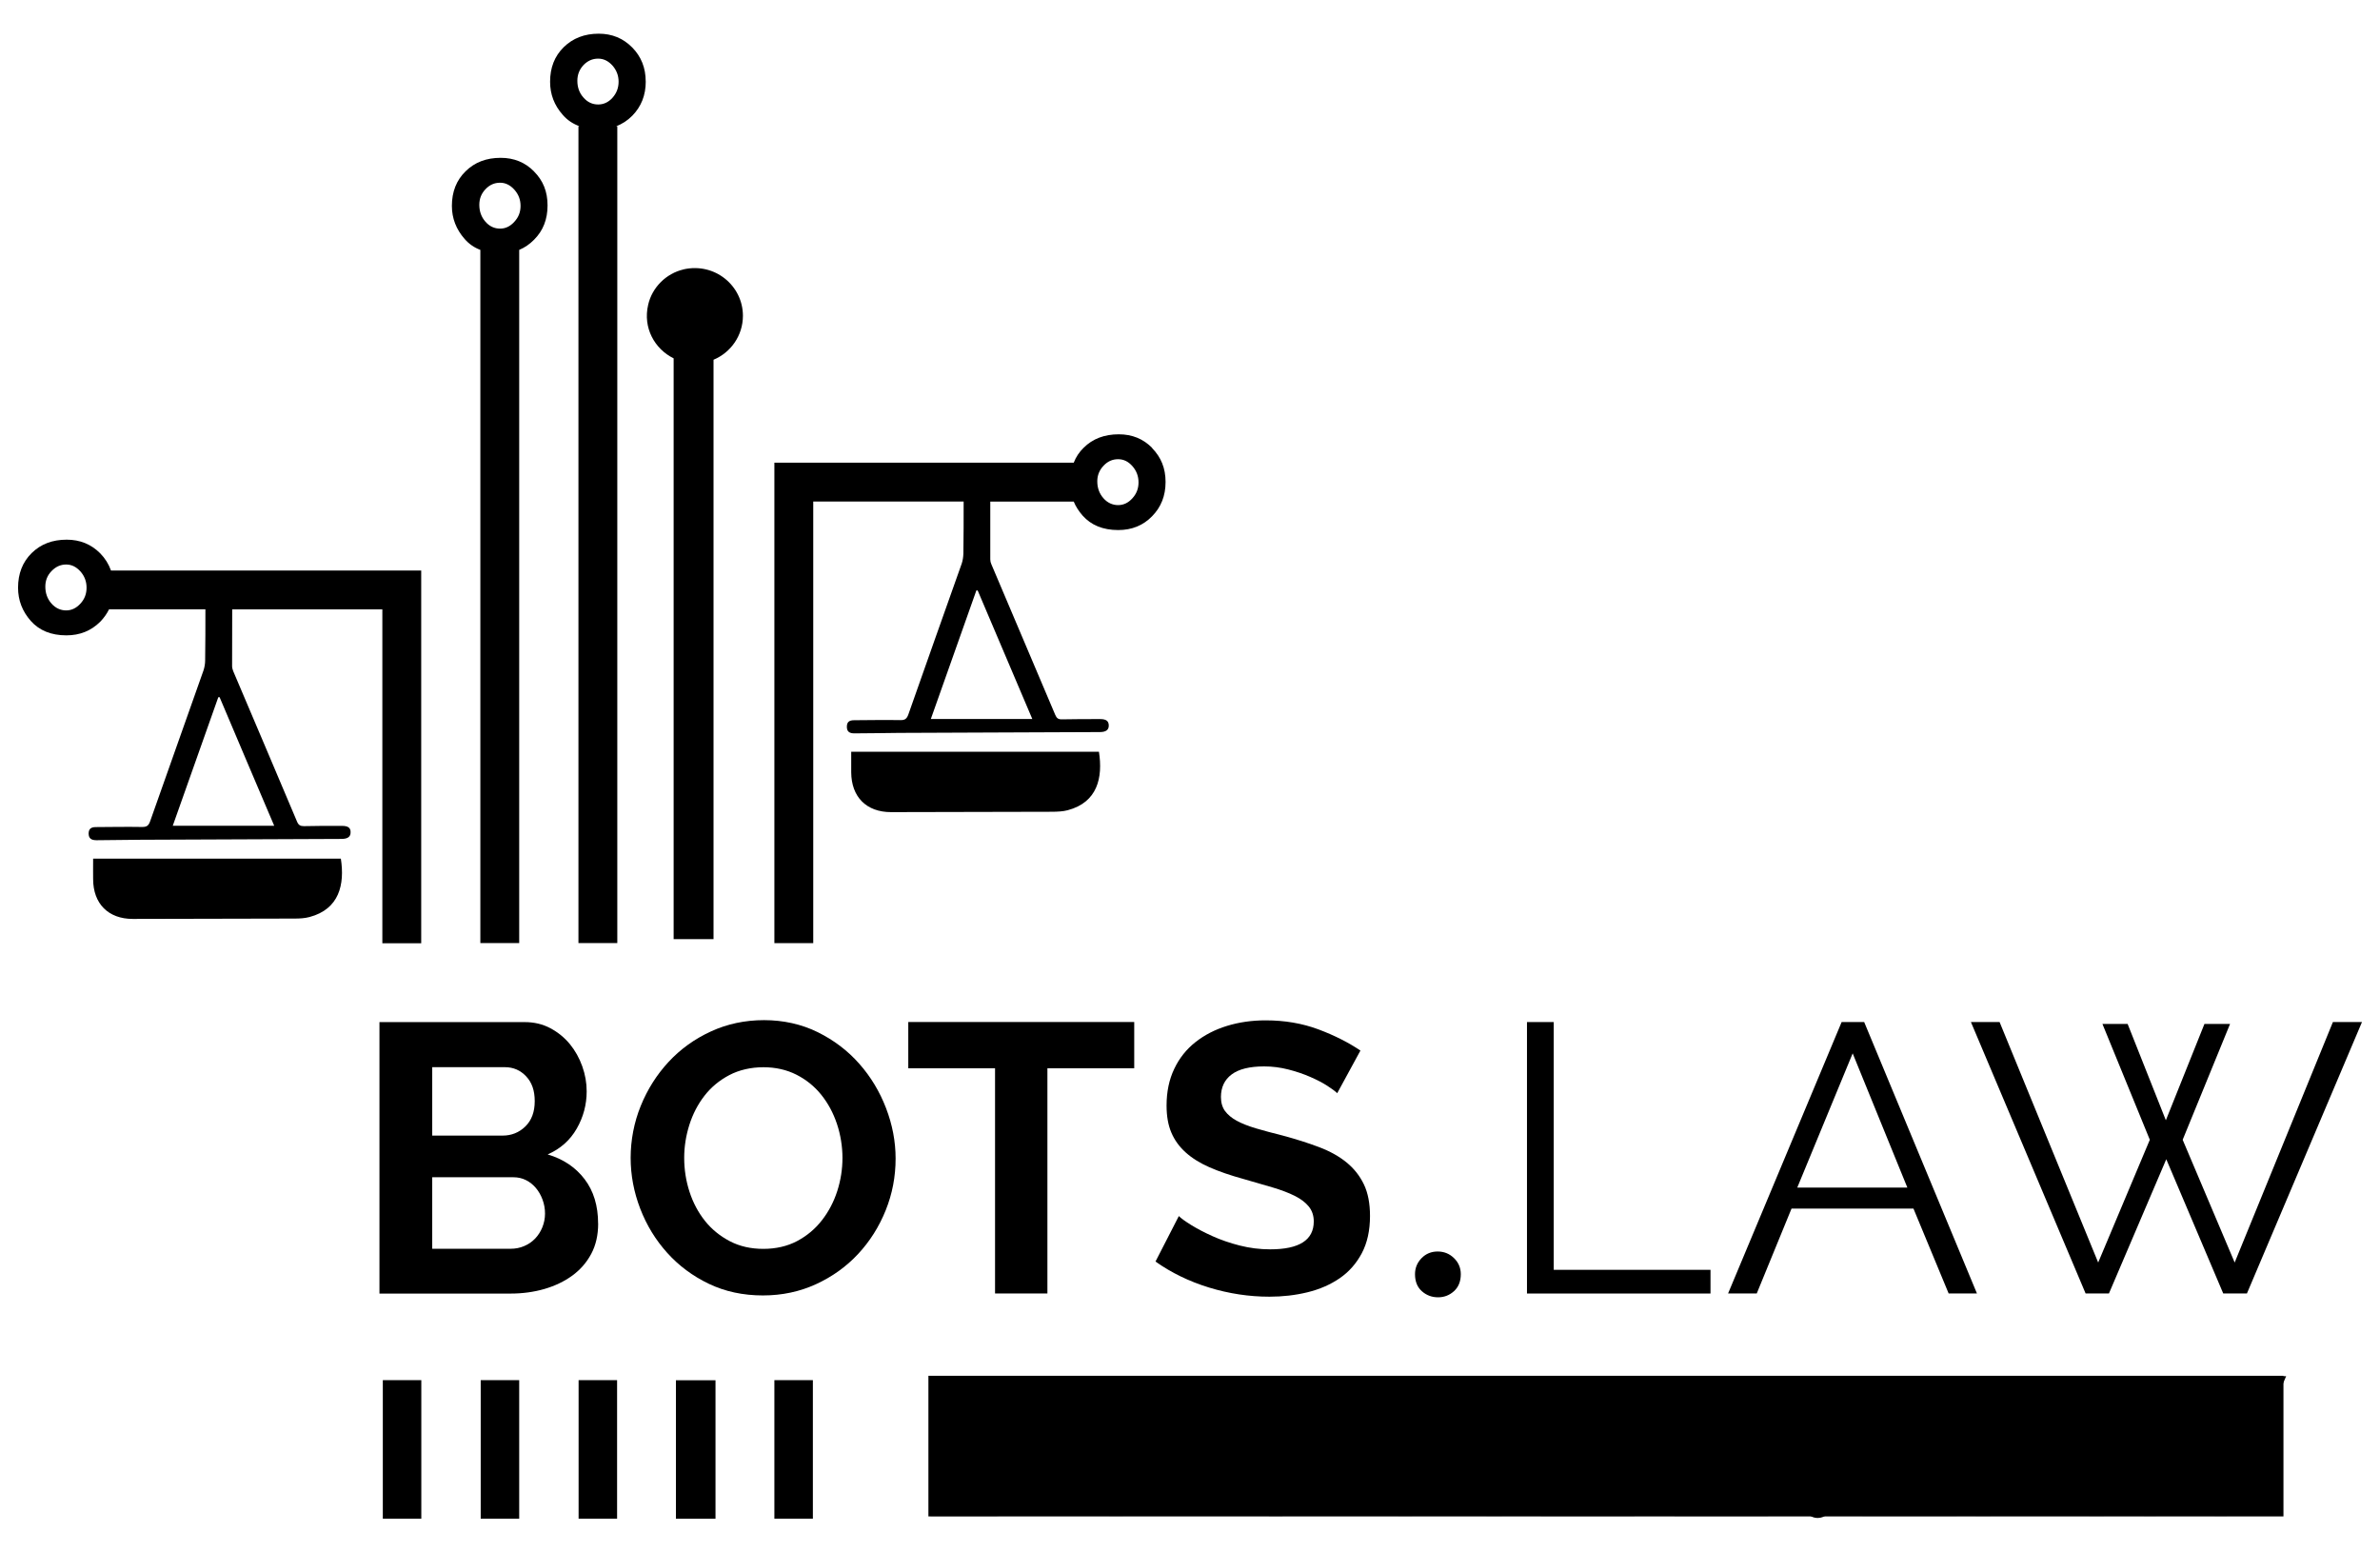 <svg xmlns="http://www.w3.org/2000/svg" xmlns:svg="http://www.w3.org/2000/svg" xmlns:xlink="http://www.w3.org/1999/xlink" id="svg3227" version="1.1" viewBox="0 0 460 300"><g id="Layer_2" data-name="Layer 2"><g id="g3166"><path id="path3162" d="M212.4,145.27h-47.88v3.95c.02,4.78,2.93,7.72,7.69,7.72,10.42-.02,20.84-.05,31.29-.07.95-.02,1.94-.05,2.87-.3,5.75-1.53,6.82-6.29,6.03-11.3Z" class="logo-2"/><path id="path3164" d="M222.69,86.56c-1.73-1.76-3.88-2.63-6.45-2.63-2.77,0-5.04.85-6.79,2.59-.85.83-1.5,1.8-1.92,2.89h-57.86v92.85h7.51s0-85.34,0-85.34h29.07c0,3.35,0,6.7-.05,10.05-.02.65-.12,1.34-.32,1.94-3.44,9.73-6.91,19.43-10.31,29.14-.3.85-.67,1.13-1.53,1.11-3-.05-5.98,0-8.97.02-.99,0-1.39.39-1.39,1.27s.44,1.29,1.5,1.27c2.87,0,5.71-.07,8.57-.09,12.94-.05,25.88-.12,38.84-.16,1.18,0,1.73-.44,1.71-1.29s-.51-1.22-1.66-1.22c-2.47,0-4.92,0-7.37.05-.72.02-1.04-.21-1.32-.88-4.11-9.71-8.23-19.39-12.34-29.09-.14-.3-.21-.62-.21-.95v-11.16h16.13c.39.95.97,1.85,1.71,2.7,1.64,1.85,3.93,2.8,6.89,2.8,2.61,0,4.81-.88,6.54-2.66,1.73-1.76,2.61-3.95,2.61-6.63s-.88-4.78-2.61-6.56ZM199.53,138.94h-19.62c2.93-8.27,5.87-16.57,8.8-24.84h.25c3.51,8.23,7,16.45,10.56,24.84ZM218.87,96.29c-.79.88-1.71,1.32-2.77,1.32s-2.06-.44-2.84-1.34c-.79-.9-1.18-1.99-1.18-3.26,0-1.18.42-2.17,1.2-3,.79-.85,1.73-1.27,2.82-1.27s1.99.46,2.77,1.34c.79.9,1.18,1.94,1.18,3.14s-.39,2.2-1.18,3.07Z" class="logo-2"/></g><g id="g3172"><path id="path3168" d="M65.88,165.93H18c0,1.43-.02,2.68,0,3.93,0,4.78,2.93,7.72,7.67,7.72,10.42-.02,20.87-.05,31.29-.07.95,0,1.94-.05,2.87-.3,5.75-1.53,6.82-6.29,6.05-11.28Z" class="logo-2"/><path id="path3170" d="M21.44,110.22c-.44-1.22-1.13-2.33-2.08-3.3-1.76-1.76-3.91-2.63-6.47-2.63-2.75,0-5.01.85-6.77,2.59s-2.63,3.97-2.63,6.7c0,2.4.81,4.53,2.45,6.4,1.64,1.85,3.93,2.8,6.89,2.8,2.61,0,4.78-.88,6.54-2.63.72-.74,1.27-1.53,1.71-2.4h18.62c0,3.28,0,6.59-.05,9.87,0,.65-.12,1.34-.32,1.94-3.42,9.73-6.89,19.41-10.31,29.14-.3.85-.65,1.11-1.53,1.11-2.98-.05-5.98,0-8.97.02-.97,0-1.39.39-1.39,1.27.02.88.46,1.27,1.53,1.27,2.84-.02,5.71-.07,8.55-.09,12.94-.07,25.9-.12,38.84-.16,1.2-.02,1.73-.44,1.71-1.32,0-.83-.49-1.2-1.66-1.2-2.45,0-4.92-.02-7.37.05-.69,0-1.04-.21-1.32-.88-4.09-9.71-8.23-19.39-12.34-29.09-.12-.3-.21-.65-.21-.97,0-3.63,0-7.3.02-10.95h29.02v64.52h7.51s0-72.03,0-72.03H21.44ZM15.55,116.64c-.81.88-1.71,1.32-2.77,1.32s-2.06-.44-2.84-1.34c-.79-.9-1.18-1.99-1.18-3.26,0-1.16.39-2.17,1.2-3,.79-.83,1.73-1.27,2.82-1.27s1.96.46,2.77,1.34c.79.9,1.18,1.94,1.18,3.14s-.39,2.22-1.18,3.07ZM53.01,159.58h-19.62c2.93-8.27,5.87-16.57,8.8-24.84.07,0,.16,0,.25-.02,3.49,8.23,6.98,16.48,10.56,24.86Z" class="logo-2"/></g><path id="path3174" d="M103.22,33.13c-1.73-1.76-3.88-2.63-6.45-2.63-2.75,0-5.01.85-6.77,2.59-1.78,1.73-2.66,3.97-2.66,6.7,0,2.4.83,4.53,2.47,6.4.83.95,1.85,1.66,3.03,2.1v133.95h7.51V48.29c1.06-.44,2.01-1.09,2.87-1.96,1.76-1.76,2.61-3.95,2.61-6.63s-.85-4.78-2.61-6.56ZM99.41,42.86c-.79.88-1.71,1.32-2.75,1.32-1.11,0-2.06-.44-2.84-1.34-.79-.9-1.18-1.99-1.18-3.26,0-1.18.39-2.17,1.18-3,.79-.85,1.73-1.27,2.84-1.27,1.04,0,1.96.46,2.75,1.34.81.9,1.2,1.94,1.2,3.14s-.39,2.2-1.2,3.07Z" class="logo-2"/><path id="path3176" d="M124.8,15.73c0-2.61-.88-4.81-2.61-6.56-1.76-1.78-3.91-2.66-6.47-2.66-2.75,0-5.01.88-6.77,2.61s-2.63,3.95-2.63,6.68c0,2.43.81,4.55,2.45,6.4.88,1.02,1.96,1.73,3.24,2.2h-.21v157.85h7.51V24.4h-.25c1.18-.42,2.22-1.11,3.14-2.03,1.73-1.76,2.61-3.97,2.61-6.63ZM118.38,18.9c-.81.88-1.73,1.29-2.77,1.29-1.11,0-2.06-.44-2.84-1.34-.79-.88-1.18-1.96-1.18-3.24,0-1.18.39-2.17,1.18-3.03.81-.83,1.73-1.25,2.84-1.25,1.04,0,1.96.44,2.77,1.34.79.9,1.18,1.94,1.18,3.12s-.39,2.22-1.18,3.1Z" class="logo-2"/><rect id="rect3178" width="7.44" height="26.77" x="149.67" y="266.71" class="logo-2"/><rect id="rect3180" width="7.44" height="26.77" x="73.99" y="266.71" class="logo-2"/><rect id="rect3182" width="7.44" height="26.77" x="92.91" y="266.71" class="logo-2"/><rect id="rect3184" width="7.44" height="26.77" x="111.83" y="266.71" class="logo-2"/><path id="path3186" d="M132.09,52.07c-3.34.78-6.05,3.47-6.81,6.81-1.06,4.5,1.27,8.57,4.92,10.37v112.23h7.71v-111.96c3.34-1.39,5.68-4.68,5.68-8.5,0-5.8-5.43-10.35-11.5-8.96Z" class="logo-3"/><rect id="rect3188" width="7.65" height="26.76" x="130.64" y="266.73" class="logo-3"/><path id="path3190" d="M115.61,236.45c0,2.22-.44,4.16-1.33,5.84-.89,1.67-2.11,3.08-3.66,4.21-1.55,1.13-3.35,1.99-5.39,2.59-2.04.59-4.22.89-6.54.89h-25.35v-52.46h28.08c1.82,0,3.47.39,4.95,1.18,1.48.79,2.73,1.81,3.77,3.07,1.03,1.26,1.83,2.69,2.4,4.29.57,1.6.85,3.21.85,4.84,0,2.56-.64,4.96-1.92,7.2-1.28,2.24-3.15,3.91-5.62,4.99,3,.89,5.38,2.48,7.13,4.77,1.75,2.29,2.62,5.16,2.62,8.61ZM83.54,206.22v13.23h13.6c1.72,0,3.19-.59,4.4-1.77,1.21-1.18,1.81-2.81,1.81-4.88s-.55-3.62-1.66-4.8c-1.11-1.18-2.48-1.77-4.1-1.77h-14.04ZM105.34,234.52c0-.94-.16-1.83-.48-2.7-.32-.86-.75-1.61-1.29-2.25-.54-.64-1.18-1.15-1.92-1.52-.74-.37-1.55-.55-2.44-.55h-15.67v13.82h15.15c.94,0,1.81-.17,2.62-.52.81-.34,1.51-.82,2.11-1.44.59-.62,1.06-1.34,1.4-2.18.34-.84.52-1.72.52-2.66Z" class="logo-3"/><path id="path3192" d="M147.46,250.34c-3.84,0-7.33-.75-10.46-2.25-3.13-1.5-5.81-3.5-8.05-5.99-2.24-2.49-3.98-5.33-5.21-8.53-1.23-3.2-1.85-6.48-1.85-9.83s.65-6.85,1.96-10.05c1.3-3.2,3.1-6.03,5.39-8.5,2.29-2.46,5.01-4.42,8.17-5.87,3.15-1.45,6.58-2.18,10.27-2.18s7.25.78,10.38,2.33c3.13,1.55,5.8,3.58,8.02,6.1,2.22,2.51,3.94,5.37,5.17,8.57,1.23,3.2,1.85,6.45,1.85,9.75,0,3.5-.64,6.83-1.92,10.01-1.28,3.18-3.06,5.99-5.32,8.42-2.27,2.44-4.98,4.39-8.13,5.84-3.15,1.45-6.58,2.18-10.27,2.18ZM132.24,223.74c0,2.27.34,4.46,1.03,6.58.69,2.12,1.69,3.99,2.99,5.62,1.3,1.63,2.91,2.93,4.8,3.92,1.9.99,4.05,1.48,6.47,1.48s4.64-.5,6.54-1.51c1.9-1.01,3.5-2.35,4.8-4.03,1.3-1.67,2.29-3.56,2.96-5.65.67-2.09,1-4.22,1-6.39s-.36-4.46-1.07-6.58c-.71-2.12-1.72-3.99-3.03-5.62-1.31-1.63-2.91-2.92-4.8-3.88-1.9-.96-4.03-1.44-6.39-1.44s-4.66.51-6.58,1.52c-1.92,1.01-3.52,2.34-4.8,3.99-1.28,1.65-2.25,3.52-2.92,5.62-.66,2.09-1,4.22-1,6.39Z" class="logo-3"/><path id="path3194" d="M219.21,206.44h-16.77v43.52h-10.12v-43.52h-16.77v-8.94h43.67v8.94Z" class="logo-3"/><path id="path3196" d="M258.45,211.25c-.35-.34-.97-.81-1.88-1.4-.91-.59-2.02-1.17-3.33-1.74-1.31-.57-2.72-1.05-4.25-1.44-1.53-.39-3.08-.59-4.66-.59-2.81,0-4.9.52-6.28,1.55-1.38,1.03-2.07,2.49-2.07,4.36,0,1.08.26,1.98.78,2.7.52.71,1.27,1.34,2.25,1.88.98.54,2.23,1.03,3.73,1.48,1.5.44,3.24.91,5.21,1.4,2.56.69,4.89,1.43,6.98,2.22,2.09.79,3.87,1.77,5.32,2.96,1.45,1.18,2.57,2.6,3.36,4.25.79,1.65,1.18,3.68,1.18,6.1,0,2.81-.53,5.21-1.59,7.21-1.06,1.99-2.49,3.61-4.29,4.84-1.8,1.23-3.87,2.13-6.21,2.7-2.34.57-4.79.85-7.35.85-3.94,0-7.83-.59-11.68-1.77-3.84-1.18-7.29-2.86-10.34-5.02l4.51-8.79c.44.44,1.24,1.02,2.4,1.74,1.16.71,2.52,1.43,4.1,2.14,1.58.71,3.33,1.32,5.25,1.81,1.92.49,3.89.74,5.91.74,5.62,0,8.42-1.8,8.42-5.39,0-1.13-.32-2.09-.96-2.88-.64-.79-1.55-1.48-2.73-2.07s-2.61-1.13-4.29-1.63c-1.68-.49-3.55-1.03-5.62-1.63-2.51-.69-4.69-1.44-6.54-2.25-1.85-.81-3.39-1.77-4.62-2.88-1.23-1.11-2.16-2.39-2.77-3.84-.62-1.45-.92-3.19-.92-5.21,0-2.66.49-5.02,1.48-7.09.98-2.07,2.35-3.79,4.1-5.17,1.75-1.38,3.78-2.43,6.1-3.14,2.32-.71,4.8-1.07,7.46-1.07,3.69,0,7.09.58,10.2,1.74,3.1,1.16,5.81,2.53,8.13,4.1l-4.51,8.28Z" class="logo-3"/><path id="path3198" d="M295.13,249.97v-52.46h5.17v47.88h30.3v4.58h-35.47Z" class="logo-3"/><path id="path3200" d="M355.94,197.5h4.36l21.8,52.46h-5.47l-6.8-16.4h-23.57l-6.72,16.4h-5.54l21.95-52.46ZM368.65,229.5l-10.57-25.94-10.71,25.94h21.28Z" class="logo-3"/><path id="path3202" d="M406.34,197.87h4.88l7.39,18.62,7.46-18.62h4.95l-9.16,22.39,10.05,23.72,18.99-46.48h5.62l-22.24,52.46h-4.58l-11.01-25.94-11.08,25.94h-4.51l-22.17-52.46h5.54l19.06,46.48,9.98-23.72-9.16-22.39Z" class="logo-3"/><path id="path3204" d="M200.18,285.98c0,1.01-.2,1.95-.61,2.8-.41.85-.95,1.59-1.64,2.21-.68.62-1.48,1.1-2.4,1.45s-1.89.51-2.93.51h-12.74v-27h13.01c.94,0,1.79.2,2.55.61.76.41,1.41.93,1.94,1.58.53.65.94,1.38,1.24,2.21.29.82.44,1.65.44,2.49,0,1.37-.34,2.62-1.03,3.75-.68,1.13-1.64,1.97-2.85,2.53,1.55.46,2.77,1.31,3.67,2.55.9,1.24,1.35,2.69,1.35,4.34ZM182.53,268.26v9.96h9.28c.66,0,1.27-.14,1.84-.42.57-.28,1.06-.65,1.46-1.1.41-.46.72-.98.95-1.58.23-.6.34-1.22.34-1.88s-.11-1.33-.32-1.94c-.22-.61-.52-1.13-.91-1.58-.39-.44-.86-.8-1.39-1.06-.53-.27-1.12-.4-1.75-.4h-9.51ZM197.52,285.53c0-.66-.11-1.3-.34-1.92-.23-.62-.55-1.17-.97-1.63-.42-.47-.91-.85-1.48-1.14-.57-.29-1.19-.44-1.84-.44h-10.34v10.23h10.08c.68,0,1.32-.14,1.92-.42.6-.28,1.12-.65,1.56-1.12.44-.47.79-1.01,1.05-1.64.25-.62.38-1.26.38-1.92Z" class="logo-2"/><path id="path3206" d="M206.91,265.94l8.82,14.53,8.9-14.53h2.89l-10.46,16.96v10.04h-2.66v-10.12l-10.42-16.89h2.93Z" class="logo-2"/><path id="path3208" d="M245.24,292.94v-27h17.72v2.36h-15.06v9.93h12.7v2.21h-12.7v12.51h-2.66Z" class="logo-2"/><path id="path3210" d="M270.3,292.94v-27h11.41c1.17,0,2.24.25,3.21.74.98.49,1.82,1.14,2.53,1.94.71.8,1.26,1.71,1.65,2.72.39,1.01.59,2.04.59,3.08s-.15,1.93-.44,2.83c-.29.9-.7,1.71-1.22,2.43-.52.72-1.15,1.33-1.88,1.83-.74.49-1.56.83-2.47,1.01l6.62,10.42h-3l-6.35-9.96h-7.99v9.96h-2.66ZM272.96,280.62h8.82c.79,0,1.5-.17,2.15-.51.65-.34,1.2-.8,1.65-1.39.46-.58.81-1.24,1.06-1.98.25-.74.38-1.51.38-2.32s-.15-1.59-.44-2.34c-.29-.75-.68-1.4-1.18-1.96-.49-.56-1.08-1-1.75-1.33s-1.38-.49-2.11-.49h-8.59v12.32Z" class="logo-2"/><path id="path3212" d="M315.94,290.59v2.36h-18.14v-27h17.8v2.36h-15.14v9.74h13.2v2.24h-13.2v10.31h15.48Z" class="logo-2"/><path id="path3214" d="M341.76,290.59v2.36h-18.14v-27h17.8v2.36h-15.14v9.74h13.2v2.24h-13.2v10.31h15.48Z" class="logo-2"/><path id="path3216" d="M351.34,293.35c-.68,0-1.26-.22-1.75-.66-.49-.44-.74-1.05-.74-1.84,0-.67.24-1.24.71-1.72.47-.48,1.05-.72,1.74-.72s1.28.24,1.76.71c.49.48.73,1.05.73,1.73,0,.78-.24,1.39-.73,1.83-.49.44-1.06.66-1.71.66Z" class="logo-2"/><path id="path3218" d="M359.96,292.94v-27h2.66v24.64h15.59v2.36h-18.25Z" class="logo-2"/><path id="path3220" d="M277.96,250.7c-1.22,0-2.26-.39-3.15-1.18-.88-.78-1.32-1.88-1.32-3.29,0-1.2.42-2.22,1.26-3.09.84-.86,1.88-1.29,3.12-1.29s2.29.43,3.16,1.28c.87.85,1.31,1.89,1.31,3.1,0,1.39-.44,2.48-1.31,3.28-.87.79-1.9,1.19-3.07,1.19Z" class="logo-3"/><path id="path3222" d="M393.16,265.94h2.24l11.22,27h-2.81l-3.5-8.44h-12.13l-3.46,8.44h-2.85l11.3-27ZM399.7,282.41l-5.44-13.35-5.51,13.35h10.95Z" class="logo-2"/><path id="path3224" d="M416.05,266.13h2.51l3.8,9.58,3.84-9.58h2.55l-4.72,11.52,5.17,12.21,9.77-23.92h2.89l-11.45,27h-2.36l-5.67-13.35-5.7,13.35h-2.32l-11.41-27h2.85l9.81,23.92,5.13-12.21-4.72-11.52Z" class="logo-2"/></g><a id="a3366" transform="matrix(0.948,0,0,0.727,16.534,77.261)" xlink:href="https://free.law"><rect id="rect37" width="276.266" height="37.381" x="171.842" y="259.431" class="link-box"/></a></svg>
